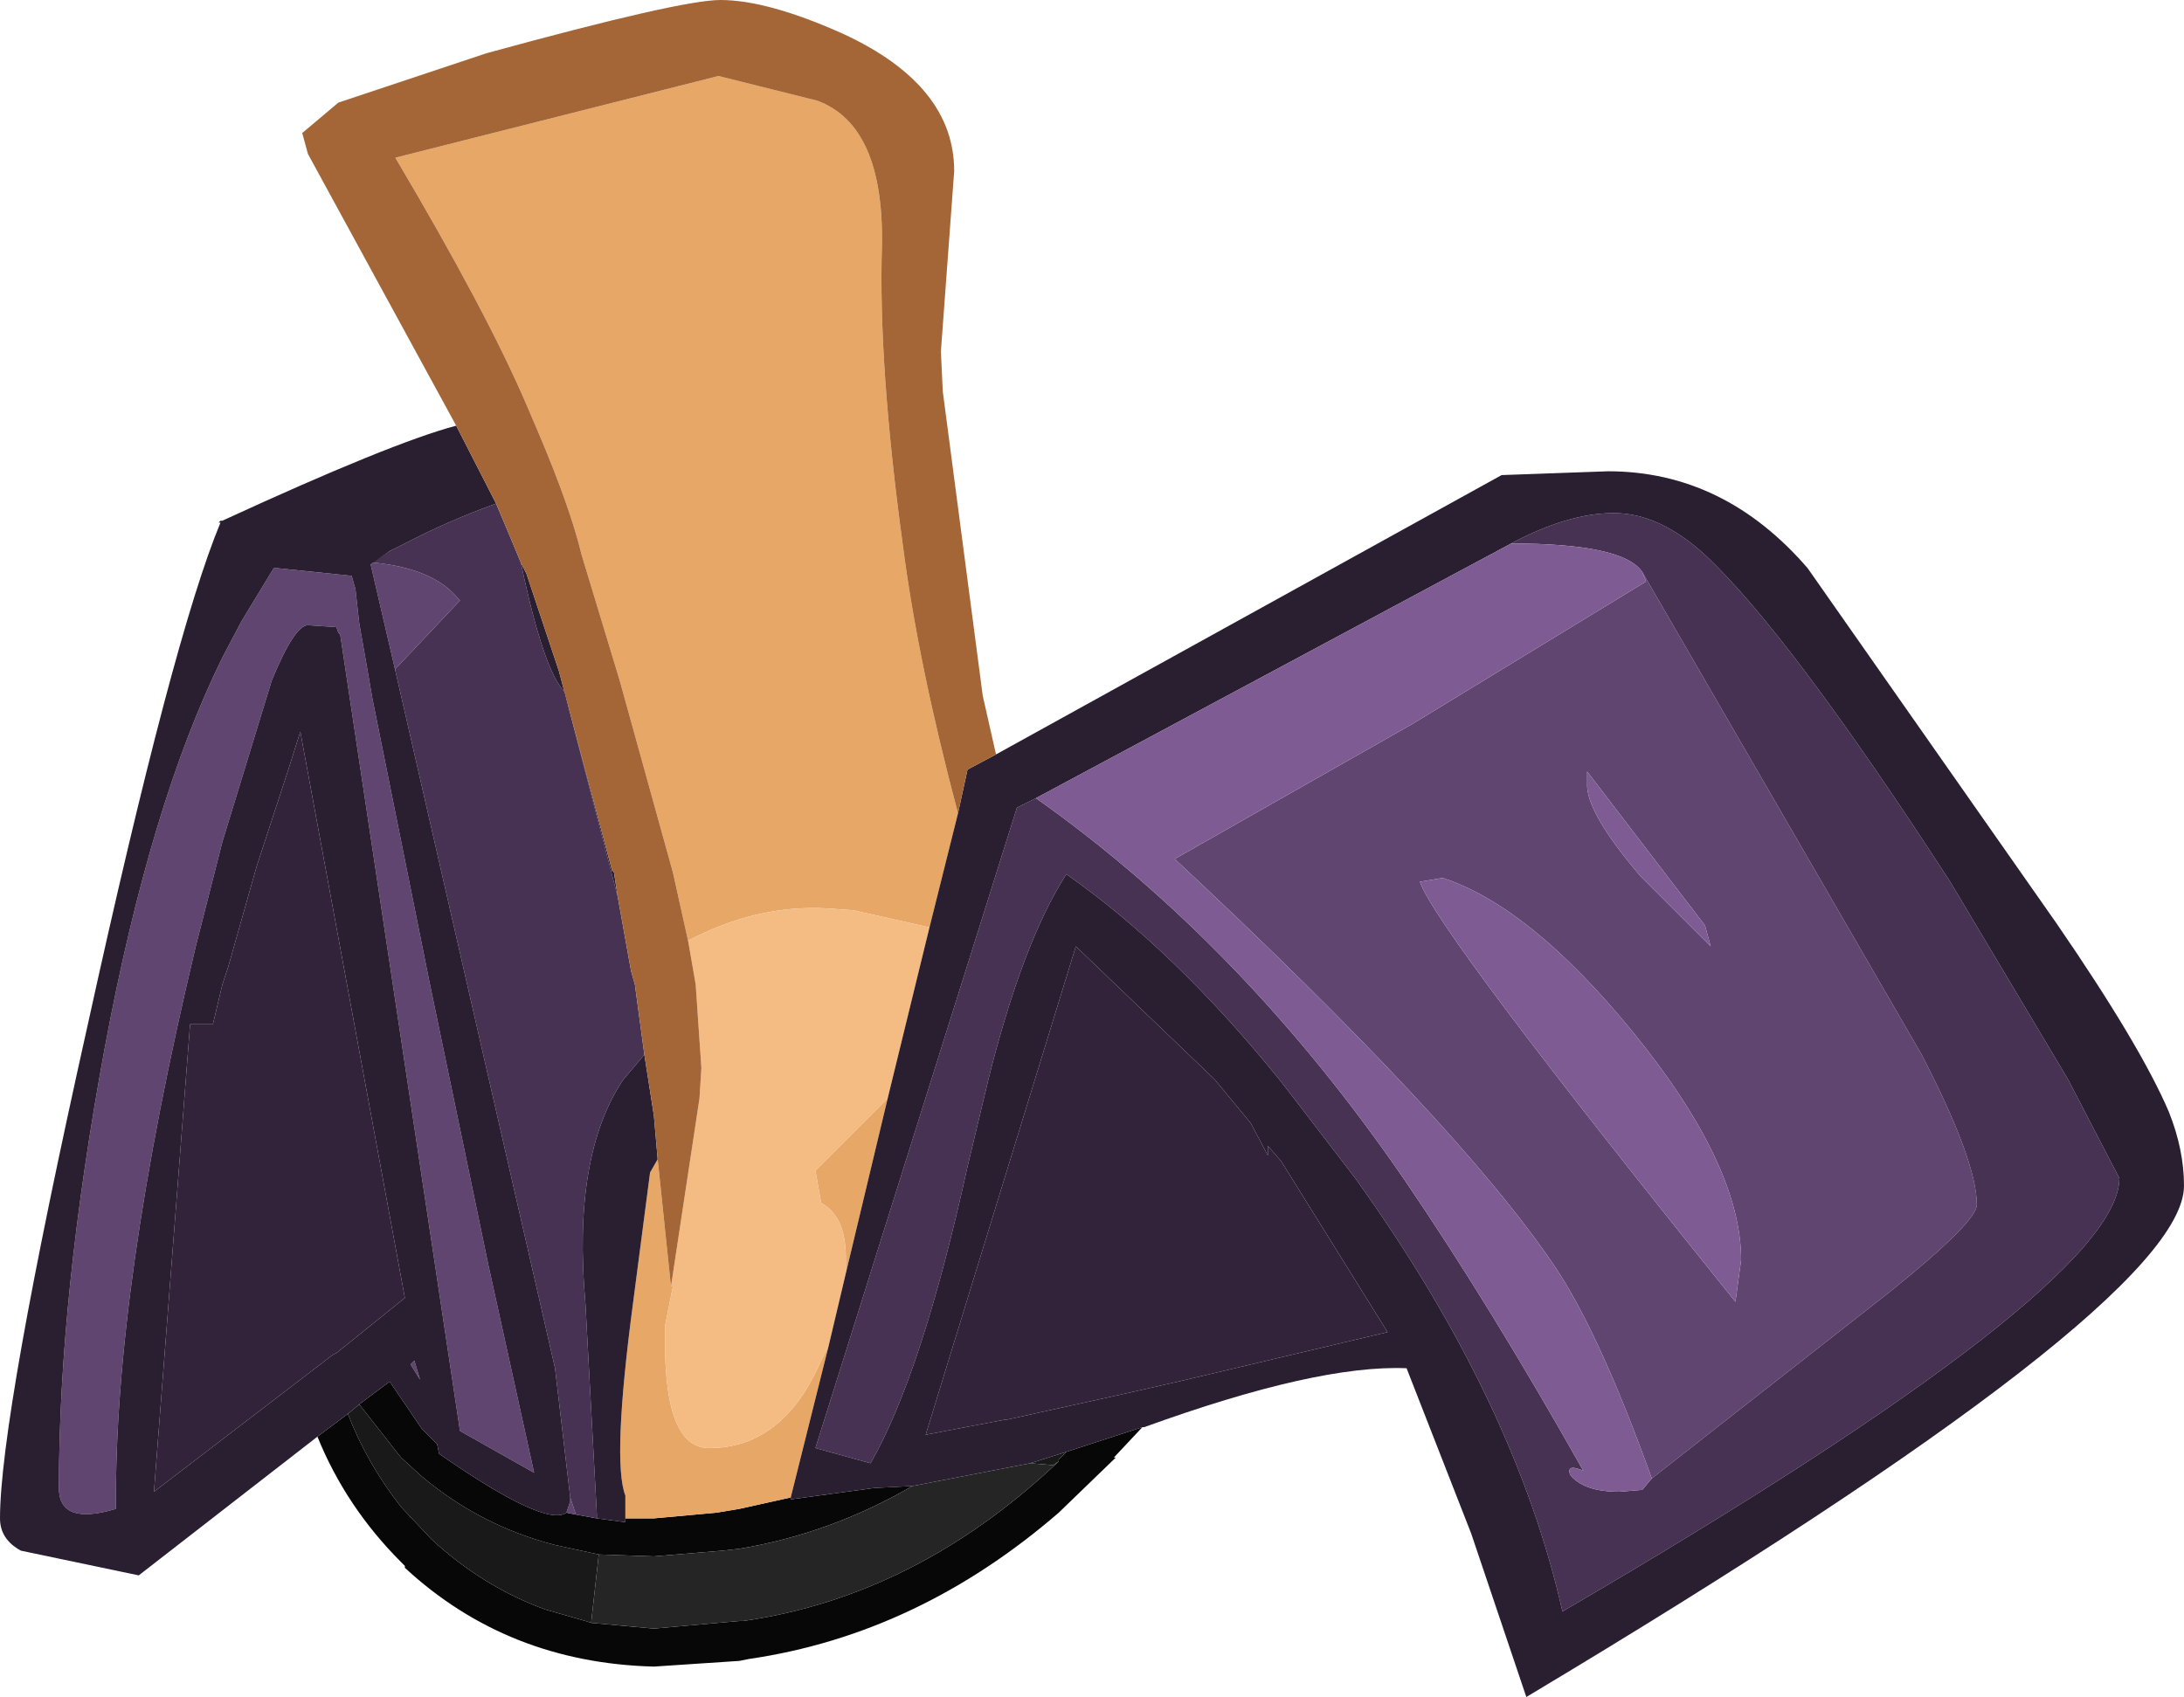 <?xml version="1.0" encoding="UTF-8" standalone="no"?>
<svg xmlns:ffdec="https://www.free-decompiler.com/flash" xmlns:xlink="http://www.w3.org/1999/xlink" ffdec:objectType="shape" height="44.65px" width="57.45px" xmlns="http://www.w3.org/2000/svg">
  <g transform="matrix(1.0, 0.0, 0.0, 1.0, 21.9, 23.25)">
    <path d="M8.15 14.3 L7.4 15.1 7.45 15.1 5.95 16.55 Q2.25 19.75 -2.2 20.4 L-2.45 20.45 -4.7 20.6 Q-8.55 20.5 -11.25 18.0 L-11.25 17.95 -11.35 17.85 Q-12.8 16.4 -13.55 14.55 L-12.75 13.95 Q-12.25 15.25 -11.35 16.4 L-10.55 17.25 Q-9.2 18.5 -7.55 19.1 L-6.5 19.4 -6.35 19.45 -4.7 19.6 -2.45 19.4 -2.35 19.4 Q2.2 18.75 5.95 15.2 L5.95 15.15 6.15 14.95 8.15 14.3 M-6.75 16.6 L-6.2 16.7 -5.45 16.8 -5.45 16.7 -4.7 16.7 -3.05 16.55 -2.45 16.45 -1.1 16.15 -1.1 16.2 1.1 15.9 2.1 15.85 Q-0.05 17.1 -2.45 17.5 L-2.9 17.55 -4.7 17.7 -6.15 17.65 -7.3 17.4 Q-9.25 16.9 -10.8 15.6 L-11.35 15.1 -12.45 13.7 -11.65 13.1 -10.8 14.35 -10.4 14.75 -10.35 15.0 Q-7.55 16.95 -7.0 16.55 L-6.75 16.6" fill="#070707" fill-rule="evenodd" stroke="none"/>
    <path d="M-12.45 13.7 L-11.35 15.1 -10.8 15.6 Q-9.25 16.9 -7.3 17.4 L-6.15 17.65 -6.35 19.45 -6.5 19.4 -7.55 19.1 Q-9.2 18.5 -10.55 17.25 L-11.35 16.4 Q-12.25 15.25 -12.75 13.95 L-12.45 13.7 M6.15 14.95 L5.95 15.15 5.95 15.2 5.8 15.3 5.2 15.25 6.15 14.95" fill="#191919" fill-rule="evenodd" stroke="none"/>
    <path d="M-4.6 7.25 L-4.25 10.6 -4.2 10.6 -4.4 11.6 Q-4.5 14.85 -3.25 14.85 -1.3 14.85 -0.3 12.55 L-0.1 12.15 -1.1 16.15 -2.45 16.45 -3.05 16.55 -4.7 16.7 -5.45 16.7 -5.45 16.1 Q-5.8 15.2 -5.25 11.05 L-4.8 7.6 -4.6 7.25 M-3.8 1.5 L-4.2 -0.3 -5.6 -5.35 -6.6 -8.65 Q-6.9 -9.9 -7.75 -11.9 L-8.05 -12.6 Q-9.1 -15.05 -11.5 -19.1 L-3.0 -21.25 -0.4 -20.6 Q1.35 -19.95 1.3 -16.8 1.2 -13.65 1.85 -8.9 2.25 -5.8 3.3 -1.85 L2.55 1.15 0.55 0.7 -0.15 0.65 Q-2.0 0.55 -3.8 1.5 M0.35 10.25 L0.35 9.85 Q0.35 8.75 -0.3 8.4 L-0.45 7.55 1.45 5.65 0.35 10.25" fill="#e7a867" fill-rule="evenodd" stroke="none"/>
    <path d="M-6.15 17.65 L-4.7 17.7 -2.9 17.55 -2.45 17.5 Q-0.05 17.1 2.1 15.85 L5.2 15.25 5.8 15.3 5.95 15.2 Q2.2 18.75 -2.35 19.4 L-2.45 19.4 -4.7 19.6 -6.35 19.45 -6.15 17.65" fill="#252525" fill-rule="evenodd" stroke="none"/>
    <path d="M-4.25 10.6 L-3.5 5.65 -3.45 4.85 -3.6 2.65 -3.8 1.5 Q-2.0 0.55 -0.15 0.65 L0.55 0.7 2.55 1.15 1.45 5.65 -0.45 7.55 -0.3 8.4 Q0.35 8.75 0.35 9.85 L0.35 10.25 -0.1 12.15 -0.3 12.55 Q-1.3 14.85 -3.25 14.85 -4.5 14.85 -4.4 11.6 L-4.2 10.6 -4.25 10.6" fill="#f4bb83" fill-rule="evenodd" stroke="none"/>
    <path d="M21.3 -8.2 L28.65 4.5 Q30.1 7.3 30.1 8.45 30.1 8.9 27.8 10.75 L21.55 15.65 Q20.15 11.75 18.95 10.0 16.4 6.25 9.0 -0.65 L15.25 -4.2 21.4 -7.95 21.3 -8.2 M19.85 -2.95 L19.85 -2.65 Q19.8 -1.9 21.25 -0.2 L23.1 1.65 22.95 1.1 19.85 -2.95 M16.05 -0.15 L15.45 -0.05 Q15.9 1.25 23.75 11.0 L23.9 9.9 Q23.9 7.4 21.05 3.9 18.35 0.6 16.05 -0.15 M-12.55 -7.75 L-12.45 -6.85 -12.3 -6.0 -12.1 -4.85 -10.6 2.6 -9.05 10.05 -7.85 15.5 -9.8 14.4 -12.95 -6.55 -13.0 -6.6 -13.05 -6.75 -13.8 -6.8 Q-14.15 -6.8 -14.75 -5.35 L-16.05 -1.1 -16.75 1.65 Q-18.9 10.65 -18.85 16.45 -20.35 16.9 -20.35 15.9 -20.35 10.85 -19.15 4.35 -17.95 -2.1 -16.05 -5.95 L-15.55 -6.9 -14.7 -8.3 -14.6 -8.3 -12.65 -8.1 -12.55 -7.75 M-11.65 -8.75 L-12.1 -8.45 Q-10.5 -8.3 -9.85 -7.5 L-9.8 -7.45 -11.5 -5.65 -11.5 -5.6 -12.15 -8.4 -11.65 -8.75 M-6.9 16.15 L-6.75 16.6 -7.0 16.55 -6.9 16.25 -6.9 16.15 M-11.0 12.55 L-10.85 13.05 -11.1 12.65 -11.0 12.55" fill="#614571" fill-rule="evenodd" stroke="none"/>
    <path d="M-8.85 -10.0 L-8.45 -9.05 -8.2 -8.45 Q-7.6 -5.6 -7.05 -5.05 L-5.65 0.35 -5.3 2.3 -5.2 2.65 -4.95 4.5 -5.5 5.15 Q-6.85 7.15 -6.5 11.05 L-6.2 16.6 -6.2 16.7 -6.75 16.6 -6.9 16.15 -7.3 12.75 -11.5 -5.6 -11.5 -5.65 -9.8 -7.45 -9.85 -7.5 Q-10.5 -8.3 -12.1 -8.45 L-11.65 -8.75 -11.55 -8.8 -11.25 -8.95 Q-10.1 -9.55 -8.85 -10.0 M17.85 -8.95 Q19.35 -9.75 20.55 -9.75 21.75 -9.75 22.95 -8.65 25.15 -6.6 29.4 -0.05 L32.5 5.15 33.85 7.75 Q33.85 10.6 19.2 19.15 17.95 13.6 13.75 7.75 L12.1 5.6 11.75 5.15 Q9.0 1.75 6.15 -0.25 5.0 1.55 4.1 5.15 L3.55 7.45 Q2.35 12.9 1.0 15.25 L-0.45 14.85 4.85 -2.0 5.35 -2.25 Q10.8 1.6 15.05 7.8 17.3 11.1 19.75 15.45 19.3 15.25 19.4 15.55 19.75 16.0 20.7 16.0 L21.3 15.95 21.55 15.65 27.8 10.75 Q30.1 8.9 30.1 8.45 30.1 7.3 28.65 4.5 L21.3 -8.2 Q20.8 -8.95 17.85 -8.95" fill="#473253" fill-rule="evenodd" stroke="none"/>
    <path d="M4.3 -3.4 L17.6 -10.75 20.4 -10.85 Q23.45 -10.85 25.65 -8.3 L32.2 1.05 Q34.4 4.25 35.15 6.0 35.55 7.0 35.55 7.95 35.55 11.05 18.25 21.4 L16.8 17.1 15.1 12.75 Q12.75 12.65 8.2 14.3 L8.15 14.3 6.15 14.95 5.2 15.25 2.1 15.85 1.1 15.9 -1.1 16.2 -1.1 16.15 -0.1 12.15 0.35 10.25 1.45 5.65 2.55 1.15 3.3 -1.85 3.55 -3.0 4.3 -3.4 M-13.55 14.55 L-18.25 18.2 -21.35 17.55 Q-21.9 17.25 -21.9 16.7 -21.9 14.05 -19.6 3.75 -17.35 -6.5 -16.1 -9.5 L-16.15 -9.5 -16.1 -9.55 -16.05 -9.55 Q-11.6 -11.6 -9.9 -12.05 L-8.85 -10.0 Q-10.1 -9.55 -11.25 -8.95 L-11.55 -8.8 -11.65 -8.75 -12.15 -8.4 -11.5 -5.6 -7.3 12.75 -6.9 16.15 -6.9 16.25 -7.0 16.55 Q-7.55 16.95 -10.35 15.0 L-10.4 14.75 -10.8 14.35 -11.65 13.1 -12.45 13.7 -12.75 13.95 -13.55 14.55 M-8.2 -8.45 L-8.05 -8.15 -7.2 -5.6 -5.8 -0.35 -5.75 -0.3 -5.65 0.35 -7.05 -5.05 Q-7.6 -5.6 -8.2 -8.45 M-4.95 4.5 L-4.7 6.1 -4.6 7.25 -4.8 7.6 -5.25 11.05 Q-5.8 15.2 -5.45 16.1 L-5.45 16.7 -5.45 16.8 -6.2 16.7 -6.2 16.6 -6.5 11.05 Q-6.85 7.15 -5.5 5.15 L-4.95 4.5 M5.35 -2.25 L4.85 -2.0 -0.45 14.85 1.0 15.25 Q2.35 12.9 3.55 7.45 L4.1 5.15 Q5.0 1.55 6.15 -0.25 9.0 1.75 11.75 5.15 L12.1 5.6 13.75 7.75 Q17.95 13.6 19.2 19.15 33.85 10.6 33.85 7.75 L32.5 5.15 29.4 -0.05 Q25.15 -6.6 22.95 -8.65 21.75 -9.75 20.55 -9.75 19.35 -9.75 17.85 -8.95 L5.35 -2.25 M-12.55 -7.75 L-12.65 -8.1 -14.6 -8.3 -14.7 -8.3 -15.55 -6.9 -16.05 -5.95 Q-17.95 -2.1 -19.15 4.35 -20.35 10.85 -20.35 15.9 -20.35 16.9 -18.85 16.45 -18.9 10.65 -16.75 1.65 L-16.05 -1.1 -14.75 -5.35 Q-14.15 -6.8 -13.8 -6.8 L-13.05 -6.75 -13.0 -6.6 -12.95 -6.55 -9.8 14.4 -7.85 15.5 -9.05 10.05 -10.6 2.6 -12.1 -4.85 -12.3 -6.0 -12.45 -6.85 -12.55 -7.75 M-14.0 -4.0 L-14.3 -3.05 -15.15 -0.45 -15.25 -0.1 -15.9 2.2 -16.05 2.65 -16.3 3.7 -16.9 3.7 -17.85 16.0 -13.15 12.4 -13.05 12.35 -11.25 10.9 -14.0 -4.0 M-11.0 12.55 L-11.1 12.65 -10.85 13.05 -11.0 12.55 M11.45 7.15 L11.0 6.3 10.05 5.15 6.4 1.65 2.45 14.5 4.55 14.1 4.6 14.1 7.55 13.45 9.1 13.1 14.6 11.8 11.8 7.3 11.45 6.9 11.45 7.15" fill="#2a1e31" fill-rule="evenodd" stroke="none"/>
    <path d="M17.85 -8.95 Q20.8 -8.95 21.3 -8.2 L21.4 -7.95 15.25 -4.2 9.0 -0.65 Q16.4 6.25 18.95 10.0 20.15 11.75 21.55 15.65 L21.3 15.95 20.7 16.0 Q19.75 16.0 19.4 15.55 19.3 15.25 19.75 15.45 17.3 11.1 15.05 7.8 10.8 1.6 5.35 -2.25 L17.85 -8.95 M16.05 -0.15 Q18.35 0.6 21.05 3.9 23.9 7.4 23.9 9.9 L23.75 11.0 Q15.9 1.25 15.45 -0.05 L16.05 -0.15 M19.85 -2.95 L22.95 1.1 23.1 1.65 21.25 -0.2 Q19.8 -1.9 19.85 -2.65 L19.85 -2.95" fill="#7e5b92" fill-rule="evenodd" stroke="none"/>
    <path d="M-9.9 -12.05 L-13.8 -19.2 -13.95 -19.75 -13.0 -20.55 -9.1 -21.85 Q-4.0 -23.25 -2.95 -23.25 -1.7 -23.25 0.3 -22.35 3.2 -21.0 3.2 -18.75 L2.85 -14.0 2.9 -12.95 3.95 -4.95 4.3 -3.4 3.55 -3.0 3.3 -1.85 Q2.25 -5.8 1.85 -8.9 1.2 -13.65 1.3 -16.8 1.35 -19.95 -0.4 -20.6 L-3.0 -21.25 -11.5 -19.1 Q-9.1 -15.05 -8.05 -12.6 L-7.75 -11.9 Q-6.9 -9.9 -6.6 -8.65 L-5.6 -5.35 -4.2 -0.3 -3.8 1.5 -3.6 2.65 -3.45 4.85 -3.5 5.65 -4.25 10.6 -4.6 7.25 -4.7 6.1 -4.95 4.5 -5.2 2.65 -5.3 2.3 -5.65 0.35 -5.75 -0.3 -5.8 -0.35 -7.2 -5.6 -8.05 -8.15 -8.2 -8.45 -8.45 -9.05 -8.85 -10.0 -9.9 -12.05" fill="#a46637" fill-rule="evenodd" stroke="none"/>
    <path d="M-14.0 -4.0 L-11.25 10.9 -13.05 12.35 -13.15 12.4 -17.85 16.0 -16.9 3.7 -16.3 3.7 -16.05 2.65 -15.9 2.2 -15.25 -0.1 -15.15 -0.45 -14.3 -3.05 -14.0 -4.0 M11.45 7.15 L11.45 6.9 11.8 7.3 14.6 11.8 9.1 13.1 7.55 13.45 4.6 14.1 4.55 14.1 2.45 14.5 6.4 1.65 10.05 5.15 11.0 6.3 11.45 7.15" fill="#32233a" fill-rule="evenodd" stroke="none"/>
  </g>
</svg>
